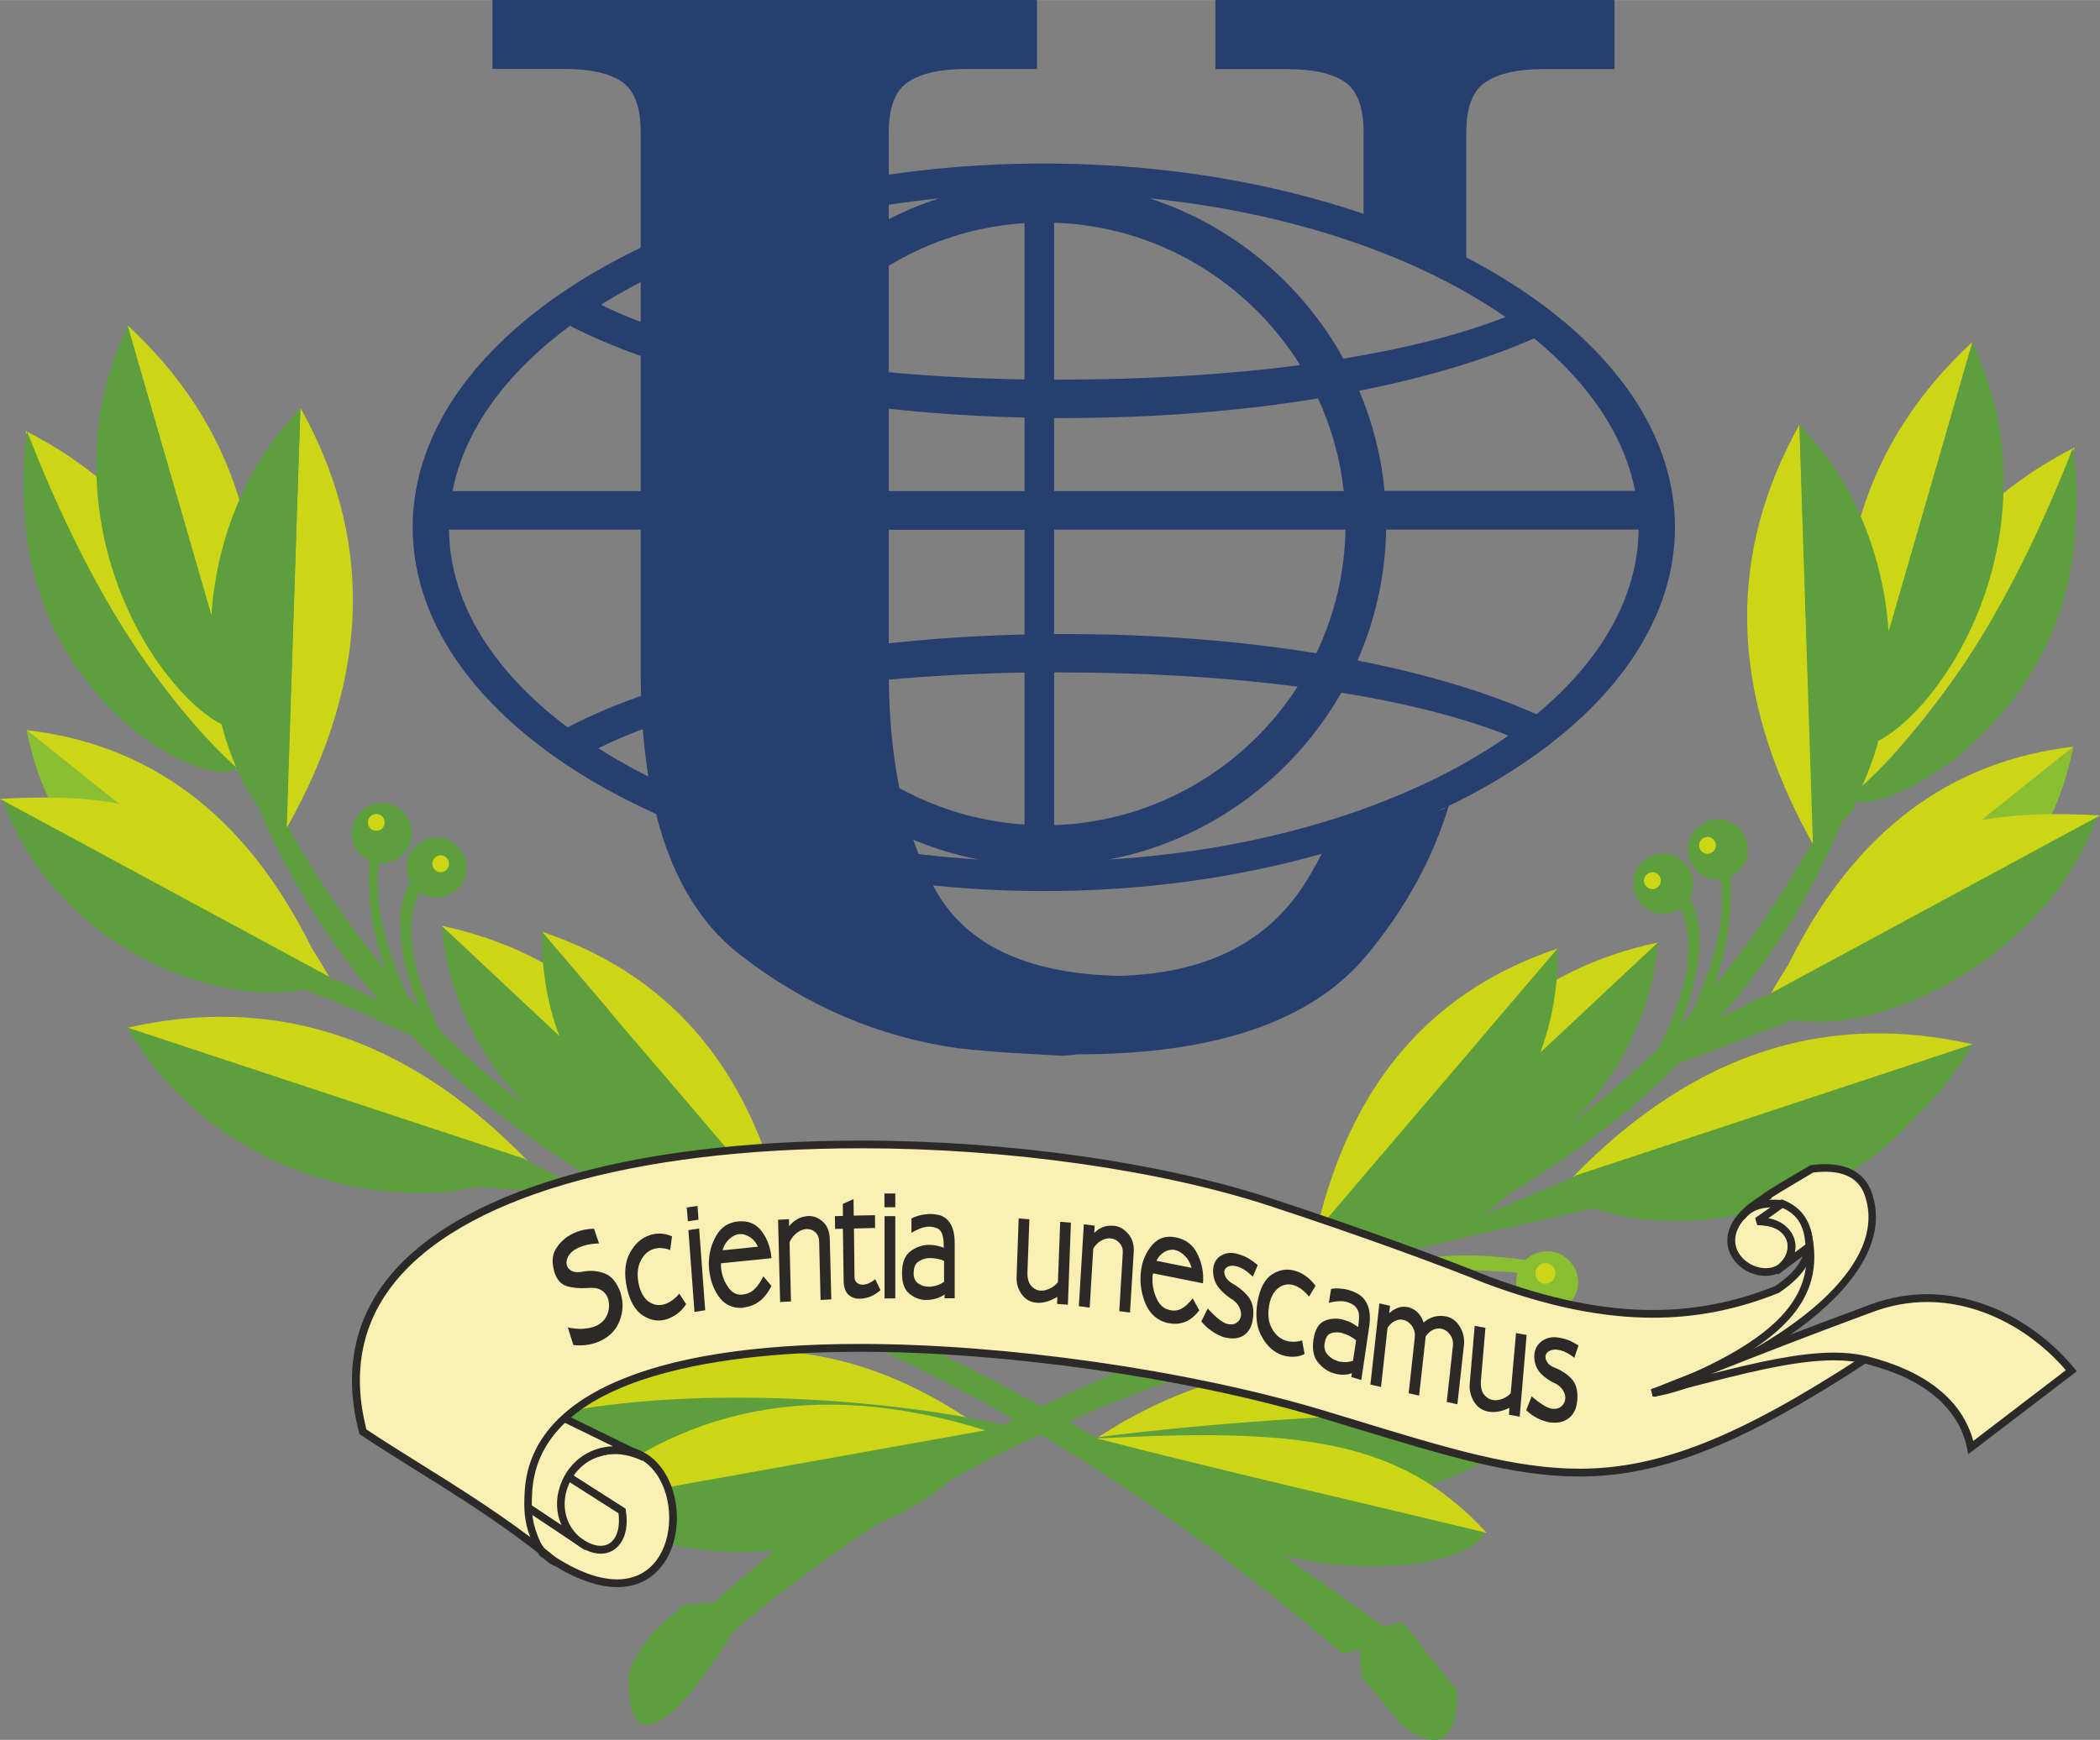 <?xml version="1.0" encoding="UTF-8"?>
<!DOCTYPE svg PUBLIC "-//W3C//DTD SVG 1.1//EN" "http://www.w3.org/Graphics/SVG/1.1/DTD/svg11.dtd">
<!-- Creator: CorelDRAW X6 -->
<svg xmlns="http://www.w3.org/2000/svg" xml:space="preserve" width="19.367cm" height="16.051cm" version="1.1" style="shape-rendering:geometricPrecision; text-rendering:geometricPrecision; image-rendering:optimizeQuality; fill-rule:evenodd; clip-rule:evenodd"
viewBox="0 0 19368 16051"
 xmlns:xlink="http://www.w3.org/1999/xlink">
 <rect x="0" y="0" width="19368" height="16051" fill="#808080" stroke="none"/>
 <defs>
  <style type="text/css">
   <![CDATA[
    .fil3 {fill:#263F6F}
    .fil6 {fill:#2B2A29}
    .fil2 {fill:#5D9E3D}
    .fil1 {fill:#8ABE33}
    .fil0 {fill:#CCD617}
    .fil4 {fill:#FAF0B4}
    .fil5 {fill:#2B2A29;fill-rule:nonzero}
   ]]>
  </style>
 </defs>
 <g id="Layer_x0020_1">
  <path class="fil0" d="M234 3974c1113,567 1823,1546 1945,3128 -785,-789 -1451,-1798 -1945,-3128z"/>
  <path class="fil0" d="M19134 4127c-1113,567 -1839,1562 -1962,3143 784,-789 1468,-1813 1962,-3143z"/>
  <path class="fil1" d="M245 6735c56,276 142,524 258,740 727,1352 2237,1651 2434,1389l-2692 -2129z"/>
  <path class="fil1" d="M19123 6888c-56,276 -142,524 -257,740 -727,1352 -2238,1651 -2434,1389l2692 -2129z"/>
  <path class="fil0" d="M4073 8540c1142,244 2020,958 2512,2357l-2512 -2357z"/>
  <path class="fil0" d="M15295 8693c-1142,244 -2020,958 -2512,2357l2512 -2357z"/>
  <path class="fil0" d="M5000 8596c1108,371 1900,1179 2232,2625l-2232 -2625z"/>
  <path class="fil0" d="M14369 8749c-1108,371 -1900,1179 -2232,2625l2232 -2625z"/>
  <path class="fil0" d="M2771 3762c642,1151 691,2427 -131,3885l131 -3885z"/>
  <path class="fil0" d="M16597 3915c-642,1151 -690,2427 131,3886l-131 -3886z"/>
  <path class="fil0" d="M1176 3000c967,896 1407,2095 1076,3736l-1076 -3736z"/>
  <path class="fil0" d="M18192 3153c-966,896 -1406,2095 -1076,3736l1076 -3736z"/>
  <path class="fil0" d="M1174 9481c1285,-291 2523,24 3690,1225l-3690 -1225z"/>
  <path class="fil0" d="M18195 9634c-1286,-291 -2523,24 -3690,1225l3690 -1225z"/>
  <path class="fil2" d="M1174 9481c163,273 347,505 552,690 912,831 2052,922 2673,778l672 48 180 -90 -408 -204c2,-3 3,-6 4,-10l-3672 -1213z"/>
  <path class="fil2" d="M18195 9634c-163,273 -348,505 -552,691 -817,926 -2190,1094 -2941,820l-1703 387 526 -259 1000 -416c-1,-4 -3,-7 -3,-10l3673 -1213z"/>
  <path class="fil0" d="M5185 13043c1086,-721 2410,-848 3749,50 -1252,-145 -2546,-192 -3749,-50z"/>
  <path class="fil2" d="M5119 13043c228,209 541,350 780,464 152,72 308,129 466,174l-1104 199c274,162 546,278 815,344 376,92 736,110 1068,77l-565 486 -269 18 -275 243c-296,376 -236,430 -231,561 22,564 432,310 955,-553 433,-369 879,-701 1336,-997 279,-119 510,-265 677,-408 270,-151 543,-290 820,-419 981,582 1906,1264 2788,2022l161 -36 18 251 377 450c335,252 503,144 503,-323l-503 -629 -180 36c-308,-223 -618,-441 -930,-654 970,229 1807,23 1865,-219l-1208 -293c961,-81 1665,-571 1652,-823 -1360,-45 -2800,99 -4016,246 91,73 334,47 426,107l-435 -106c-86,-50 -171,-99 -257,-148 316,-138 656,-276 982,-388l-432 -112c-269,119 -536,239 -798,362 -347,-192 -698,-372 -1052,-541l-521 -19c452,206 892,433 1321,679 -33,16 -67,32 -100,48 -1194,-260 -2914,-352 -4137,-100z"/>
  <path class="fil0" d="M5261 13880c991,-869 2229,-1183 3827,-685l-3827 685z"/>
  <path class="fil0" d="M10129 13258c1101,-724 2513,-953 4028,-239 -1421,-4 -2943,99 -4028,239z"/>
  <path class="fil3" d="M9449 3499l0 -1441c-900,58 -1685,547 -2151,1262 632,104 1358,167 2151,180zm0 1031l0 -678c-837,-20 -1623,-106 -2316,-242 -139,283 -232,594 -268,920l2584 0zm0 1323l0 -966 -2600 0c9,433 116,842 302,1204 689,-134 1469,-218 2298,-238zm0 1754l0 -1403c-784,13 -1502,74 -2128,176 468,695 1243,1169 2128,1226zm273 -1405l0 1410c941,-32 1766,-534 2246,-1278 -664,-86 -1409,-131 -2204,-131l-42 0zm0 -1316l0 963c35,0 70,0 105,0 826,0 1610,63 2313,177 166,-347 262,-733 269,-1140l-2687 0zm0 -1031l0 675 2671 0c-33,-302 -115,-590 -237,-855 -708,116 -1497,181 -2330,181 -35,0 -70,0 -105,0zm0 -1801l0 1448c14,0 28,0 42,0 804,0 1558,-47 2227,-134 -476,-764 -1313,-1283 -2269,-1314zm-2819 1192c388,-664 1012,-1175 1756,-1416 -1228,124 -2316,479 -3116,981 351,175 812,322 1360,435zm-415 1283c34,-354 126,-691 268,-1001 -592,-139 -1101,-317 -1499,-523 -586,434 -973,956 -1083,1525l2314 0zm285 1642c-185,-392 -291,-827 -299,-1285l-2333 0c8,683 415,1314 1094,1824 404,-213 927,-396 1537,-538zm2258 1759c-892,-173 -1653,-723 -2108,-1478 -569,116 -1046,269 -1404,451 882,561 2120,941 3512,1026zm3340 -1540c-449,786 -1226,1362 -2142,1539 1485,-92 2794,-519 3683,-1143 -411,-164 -935,-298 -1541,-396zm413 -1505c-7,429 -101,837 -264,1208 641,126 1202,295 1651,496 588,-488 934,-1074 942,-1704l-2329 0zm-248 -1280c123,289 202,599 234,923l2310 0c-101,-518 -431,-997 -931,-1407 -441,195 -989,360 -1613,483zm-1935 -1776c766,249 1405,784 1789,1479 586,-96 1093,-225 1495,-384 -812,-562 -1968,-962 -3285,-1095zm-974 -321c3206,0 5821,1507 5821,3356 0,1848 -2616,3356 -5821,3356 -3206,0 -5821,-1508 -5821,-3356 0,-1849 2615,-3356 5821,-3356z"/>
  <path class="fil3" d="M12576 2004l0 -782c0,-233 -58,-388 -174,-467 -117,-79 -295,-118 -537,-118l-656 0 0 -655 3681 0 0 655 -655 0c-233,0 -409,39 -531,118 -121,79 -181,235 -181,467l0 1172 -948 -389zm-3012 -2023l0 655 -656 0c-232,0 -409,39 -530,118 -121,79 -181,235 -181,467l0 4978c0,817 142,1485 425,2001 283,516 848,783 1694,802 808,-19 1387,-311 1736,-879 52,-84 100,-171 144,-259l1125 -405 44 -36c-147,491 -399,952 -755,1383 -506,614 -1396,920 -2670,920l-140 14c-158,-10 -316,-19 -474,-28 -158,-9 -321,-23 -489,-42 -734,-103 -1406,-391 -2015,-865 -609,-474 -913,-1343 -913,-2607l0 -4978c0,-233 -58,-388 -175,-467 -116,-79 -295,-118 -537,-118l-655 0 0 -655 5020 0z"/>
  <path class="fil2" d="M2771 3762c-216,234 -386,476 -507,725 -196,404 -289,809 -314,1188l-773 -2668c-133,289 -220,572 -258,846 -201,1458 648,2588 1124,2828 38,146 84,280 136,398 -796,-726 -1421,-1795 -1929,-3098 -46,298 -37,576 -16,837 132,1647 1609,2464 1950,2274 61,140 130,257 198,346 279,671 658,1267 1123,1801 -198,-87 -304,-171 -482,-219l-12 5c5,-6 10,-13 14,-19l16 8c-829,-1226 -1856,-1693 -3021,-1640 100,263 224,493 373,687 754,981 1910,1180 2406,1068 306,104 640,255 1001,431 480,490 1037,924 1656,1311l253 -84c208,92 401,143 553,157 434,284 840,367 960,262l-2224 -2608c-2,282 31,542 100,777 19,63 39,124 62,185l-1088 -1018c30,280 91,535 187,761 158,376 380,681 626,921 -298,-223 -573,-463 -828,-718 -226,-464 -359,-933 -187,-1276 44,32 99,50 157,50 152,0 276,-125 276,-277 0,-152 -124,-276 -276,-276 -153,0 -277,125 -277,276 0,49 13,95 36,135 -164,253 -101,731 84,1173 -40,-43 -79,-85 -117,-129 -190,-436 -318,-855 -255,-1220 7,1 16,1 23,1 153,0 277,-124 277,-277 0,-152 -124,-277 -277,-277 -153,0 -277,124 -277,277 0,112 67,209 164,253 -24,321 20,654 150,1016 -337,-409 -633,-849 -895,-1315l-18 -13 125 -3863z"/>
  <path class="fil2" d="M16597 3915c216,234 386,476 507,725 196,404 290,810 314,1188l773 -2668c133,289 220,572 258,846 201,1458 -649,2588 -1125,2828 -38,146 -97,298 -149,416 796,-726 1434,-1813 1942,-3116 46,298 38,576 16,837 -126,1635 -1606,2495 -2008,2425 -62,140 -72,105 -141,194 -279,671 -658,1267 -1123,1801 198,-87 304,-171 482,-219l12 5c-5,-6 -10,-13 -14,-20l-15 9c829,-1226 1857,-1693 3021,-1641 -100,263 -224,493 -373,688 -754,980 -1924,1306 -2421,1194 -306,104 -739,284 -1072,402 -480,490 -952,825 -1572,1212 -371,358 -1386,864 -1766,335l2224 -2608c2,282 -31,542 -100,777 -19,63 -39,124 -61,185l1088 -1018c-30,280 -92,535 -187,761 -159,376 -380,680 -626,920 298,-223 574,-463 828,-718 227,-464 359,-932 187,-1275 -44,31 -99,49 -157,49 -153,0 -277,-125 -277,-277 0,-152 124,-277 277,-277 152,0 277,124 277,277 0,49 -13,95 -36,135 163,253 101,731 -85,1173 40,-42 79,-85 117,-129 190,-436 318,-855 255,-1219 -8,0 -15,1 -23,1 -152,0 -277,-124 -277,-277 0,-153 125,-277 277,-277 152,0 277,124 277,277 0,112 -67,209 -164,252 24,321 -21,654 -150,1016 337,-409 633,-849 895,-1315l18 -12 -125 -3864z"/>
  <path class="fil0" d="M0 7369c404,-22 765,-17 1097,45l-851 -679c1118,131 2009,757 2628,2009 54,84 107,172 161,266l-3034 -1640z"/>
  <path class="fil0" d="M19369 7522c-404,-22 -765,-17 -1097,45l851 -679c-1118,131 -2009,757 -2628,2008 -54,84 -108,172 -161,266l3035 -1640z"/>
  <path class="fil4" d="M4808 13859l622 408c228,25 330,-82 305,-324l-557 -359c1350,-986 1452,1899 -174,744 -73,-121 -193,-243 -197,-469z"/>
  <path class="fil5" d="M5031 14303c251,177 473,267 661,267 150,0 275,-60 361,-174 77,-102 119,-242 119,-394 0,-294 -162,-593 -471,-593 -138,0 -293,58 -460,173l527 340 2 17c13,128 -8,225 -64,286 -58,65 -152,91 -280,76l-16 -6 -562 -368c19,131 81,224 137,306 16,23 31,46 45,69zm661 338c-204,0 -443,-95 -708,-284l-10 -11c-14,-24 -30,-47 -47,-72 -67,-100 -151,-224 -155,-415l-1 -67 671 440c99,9 170,-8 212,-54 40,-44 55,-116 48,-215l-586 -377 42 -30c196,-144 379,-216 544,-216 355,0 541,334 541,664 0,167 -48,322 -134,436 -100,132 -244,202 -417,202z"/>
  <path class="fil4" d="M5191 13592l546 348c49,305 -151,469 -408,272l-336 -234c9,-155 78,-281 198,-386z"/>
  <path class="fil5" d="M5030 13960l319 222c123,94 240,104 305,27 46,-54 64,-144 50,-249l-510 -325c-98,94 -152,200 -165,324zm510 373c-73,0 -153,-32 -232,-93l-351 -244 1 -20c10,-161 78,-295 210,-411l20 -18 582 371 2 16c22,134 -1,248 -64,322 -43,50 -101,77 -168,77z"/>
  <path class="fil4" d="M5414 14269c-530,-301 -110,-1129 526,-826l-772 -377c-186,165 -319,463 -341,812l586 391z"/>
  <path class="fil5" d="M4864 13860l315 210c-50,-110 -56,-238 -13,-364 74,-216 264,-357 487,-364l-479 -234c-172,163 -287,441 -310,752zm532 440c-25,-14 -49,-30 -71,-47l-534 -356 1 -21c21,-347 153,-660 352,-836l18 -16 21 11 772 377 -31 64c-87,-41 -172,-62 -255,-62 -199,0 -371,124 -437,316 -47,137 -37,332 133,466l67 45 -37 60z"/>
  <path class="fil1" d="M13186 11601c308,-36 587,-18 884,22 52,-50 122,-80 199,-80 157,0 286,128 286,286 0,157 -129,286 -286,286 -157,0 -286,-129 -286,-286 0,-30 5,-60 13,-87 -172,-18 -391,-19 -562,-38l-248 -103z"/>
  <path class="fil4" d="M3346 13207c-761,-2918 5400,-3092 8375,-2117 907,297 1650,575 1987,713 1126,422 1936,389 2679,92 130,-87 217,-177 261,-268 44,-91 47,-188 13,-282 -36,-102 -117,-189 -220,-239l-235 159c349,5 345,239 286,356 -215,336 -927,-151 -217,-571 -12,-8 394,-244 434,-269 319,-42 465,76 519,226 335,930 -1580,1819 -1990,1840 976,-292 1611,-385 2012,-341 -2274,1498 -2885,1194 -5082,531 -2357,-698 -7194,-1146 -7294,728 -10,199 3,309 82,481 29,63 134,160 171,167 -600,-500 -1269,-863 -1780,-1205z"/>
  <path class="fil5" d="M3377 13185c150,100 313,202 486,310 322,201 681,425 1027,685 -54,-143 -60,-253 -51,-417 47,-880 1145,-1365 3092,-1365 1340,0 3007,237 4248,605 113,34 221,67 326,99 852,260 1467,447 2063,447 727,0 1456,-286 2577,-1015 -347,-18 -845,61 -1477,229 -179,71 -336,115 -427,120l-12 -69c146,-44 287,-84 421,-119 754,-299 1792,-994 1546,-1675 -60,-165 -220,-235 -474,-203 -12,7 -34,20 -62,37 -74,44 -247,146 -323,195l6 4 -50 29c-220,131 -320,279 -282,419 30,111 151,198 274,198 53,0 127,-17 178,-96 24,-49 41,-133 1,-199 -39,-65 -128,-100 -257,-102l-19 -65 252 -170 18 9c112,54 199,148 238,259 37,105 32,212 -15,309 -47,97 -139,192 -273,282 -388,156 -766,230 -1162,230 -471,0 -978,-104 -1549,-318 -378,-155 -1138,-435 -1985,-713 -1016,-333 -2424,-532 -3765,-532 -2130,0 -3708,461 -4328,1264 -289,374 -369,821 -240,1329zm1743 1262c-42,-8 -109,-70 -146,-112 -381,-301 -789,-555 -1149,-780 -177,-111 -345,-215 -499,-318l-11 -7 -3 -13c-140,-536 -56,-1008 249,-1403 634,-821 2232,-1292 4384,-1292 1348,0 2764,200 3787,536 849,278 1611,559 1989,714 563,211 1061,313 1523,313 387,0 756,-72 1129,-221 117,-79 201,-165 242,-251 39,-80 43,-168 12,-254 -31,-87 -97,-163 -184,-210l-136 92c124,22 185,78 215,127 55,91 35,203 0,271 -55,86 -139,131 -239,131 -156,0 -303,-107 -342,-250 -27,-100 -23,-296 308,-495 25,-25 107,-75 373,-232 34,-20 59,-35 68,-40l14 -5c45,-6 87,-9 128,-9 278,0 387,140 429,258 224,622 -525,1244 -1237,1605 527,-120 932,-162 1229,-130l16 65c-1184,780 -1942,1084 -2703,1084 -606,0 -1226,-189 -2083,-450 -105,-32 -213,-65 -326,-99 -1234,-366 -2894,-602 -4228,-602 -1102,0 -2960,169 -3021,1298 -10,185 -1,291 78,464 7,14 19,33 36,52 42,33 84,67 125,102l-29 62z"/>
  <path class="fil4" d="M15239 12851c746,-295 1223,-487 2028,-784 689,-255 1398,49 1836,578l-927 709c-77,-377 -395,-664 -957,-806 -463,-118 -1129,85 -1981,303z"/>
  <path class="fil5" d="M16913 12478c118,0 221,12 316,36 535,136 869,404 970,779l854 -653c-340,-394 -815,-629 -1277,-629 -169,0 -335,30 -496,89 -599,221 -1013,383 -1497,574 436,-111 817,-196 1131,-196zm1240 938l-11 -55c-77,-375 -399,-644 -931,-779 -89,-22 -186,-33 -298,-33 -369,0 -842,123 -1389,265 -90,23 -182,47 -277,71l-22 -67 229 -91c627,-248 1080,-428 1800,-694 168,-62 343,-94 520,-94 494,0 1001,255 1356,682l24 29 -1001 765z"/>
  <path class="fil5" d="M16088 11251l-56 -44c106,-136 256,-147 401,-137l-4 70c-176,-12 -271,20 -341,110zm-824 1636l-26 -66c1095,-422 1504,-821 1411,-1378l70 -12c100,597 -322,1019 -1456,1456z"/>
  <path class="fil4" d="M16210 11266l226 -161c158,61 242,182 251,394l-307 229c263,-174 143,-471 -169,-461z"/>
  <path class="fil5" d="M16310 11238c114,21 200,87 235,180 16,44 19,90 9,135l97 -72c-11,-174 -76,-279 -210,-337l-130 93zm89 519l-41 -58 39 -29c78,-66 108,-151 81,-227 -32,-87 -129,-142 -253,-142l-14 0 -21 -64 241 -172 18 7c175,68 265,207 274,425l1 19 -282 210c-13,11 -27,21 -42,31z"/>
  <path class="fil0" d="M10117 13270c1851,-97 2796,-1 3595,871 -1212,-293 -2463,-578 -3595,-871z"/>
  <path class="fil0" d="M15748 7721c43,0 77,34 77,78 0,43 -34,77 -77,77 -43,0 -77,-35 -77,-77 0,-43 34,-78 77,-78z"/>
  <path class="fil0" d="M3471 7509c43,0 77,35 77,78 0,43 -34,77 -77,77 -43,0 -78,-34 -78,-77 0,-43 35,-78 78,-78z"/>
  <path class="fil0" d="M4064 7890c43,0 77,35 77,78 0,43 -34,78 -77,78 -43,0 -77,-35 -77,-78 0,-43 34,-78 77,-78z"/>
  <path class="fil0" d="M15240 8046c43,0 77,35 77,78 0,43 -34,78 -77,78 -43,0 -78,-35 -78,-78 0,-43 35,-78 78,-78z"/>
  <path class="fil0" d="M14253 11652c51,0 93,42 93,95 0,52 -41,95 -93,95 -51,0 -92,-43 -92,-95 0,-53 41,-95 92,-95z"/>
  <path class="fil6" d="M8426 11744c0,45 15,77 44,97 29,20 62,29 99,29l11 0c3,0 7,-1 11,-2 22,-2 43,-7 63,-15 21,-8 38,-17 53,-28l0 -193c-2,-1 -6,-3 -10,-4 -4,-2 -8,-3 -13,-6 -13,-4 -29,-8 -47,-11 -19,-4 -38,-5 -59,-5l-12 0c-35,2 -66,13 -95,32 -29,19 -44,54 -44,105zm-17 -504c11,-7 23,-12 35,-16 12,-5 24,-9 36,-12 17,-4 33,-7 50,-9 17,-2 33,-4 50,-4 25,0 49,3 72,8 24,5 43,13 60,25 31,20 54,50 70,89 15,40 23,89 23,144l0 512 -94 0 0 -36c-17,14 -40,26 -71,36 -30,10 -62,15 -95,15l-21 0c-51,-4 -98,-25 -141,-61 -43,-37 -64,-98 -64,-187 0,-95 26,-162 78,-201 52,-39 110,-59 172,-59 6,0 13,1 19,1 7,1 13,1 19,1 16,2 33,5 50,10 17,4 33,9 47,15 0,-62 -5,-105 -15,-129 -10,-24 -25,-41 -45,-51 -6,-2 -12,-4 -18,-6 -6,-2 -13,-4 -18,-5 -6,-1 -12,-2 -18,-3 -7,0 -13,-1 -19,-1 -24,0 -49,5 -77,14 -27,10 -57,24 -88,43l0 -133z"/>
  <polygon class="fil6" points="8157,11137 8257,11137 8257,11010 8157,11010 "/>
  <polygon class="fil6" points="8158,11978 8257,11978 8257,11219 8158,11219 "/>
  <path class="fil6" d="M7775 11335l-73 2 -2 -118 74 -2 -1 -111 99 -44 2 152 196 -4 1 118 -195 5 5 447c0,24 8,42 23,54 15,12 33,18 54,17 8,0 17,-1 26,-3 9,-2 18,-5 28,-10 10,-4 21,-10 30,-16 11,-6 21,-14 30,-22l49 102c-18,15 -37,29 -57,41 -21,12 -41,21 -63,27 -12,3 -24,6 -36,8 -12,2 -23,3 -35,3 -38,1 -72,-10 -100,-33 -29,-23 -45,-63 -49,-120l-7 -492z"/>
  <path class="fil6" d="M7277 11314c16,-21 34,-39 54,-53 21,-14 41,-25 62,-32 10,-3 19,-5 29,-7 10,-2 20,-3 29,-4l2 0c3,0 5,0 7,0 2,0 4,0 6,0 46,1 88,20 127,56 38,37 59,89 60,159l14 554 -99 5 -13 -537c-1,-38 -13,-68 -36,-88 -23,-21 -50,-30 -82,-29 -8,1 -16,2 -25,4 -8,2 -17,5 -25,9 -20,8 -39,22 -58,40 -18,18 -34,40 -47,69l13 546 -100 5 -19 -759 101 -5 1 69z"/>
  <path class="fil6" d="M6817 11385c-9,1 -19,3 -28,6 -9,3 -19,7 -28,13 -20,12 -39,28 -57,50 -17,21 -31,48 -40,80l326 -33c-12,-28 -28,-50 -47,-68 -19,-17 -40,-30 -61,-38 -10,-5 -20,-8 -30,-9 -11,-2 -21,-2 -29,-1l-2 0 -2 0zm-167 271c0,1 0,3 0,5 0,2 0,5 0,7 -1,2 -1,4 -1,6 0,1 0,4 0,6 1,10 2,20 3,30 2,10 3,21 5,31 12,53 34,101 66,144 33,42 73,62 122,58l5 -1c43,-4 79,-21 109,-50 30,-29 57,-69 81,-118l75 89c-34,67 -73,115 -116,145 -43,31 -90,48 -142,54l-11 3c-94,5 -168,-32 -221,-110 -53,-78 -82,-170 -87,-276 -1,-7 -1,-13 -1,-21 0,-7 0,-14 1,-22 3,-86 26,-166 71,-242 44,-75 111,-118 199,-126 93,-9 165,21 218,92 52,70 82,153 89,247l-467 47z"/>
  <polygon class="fil6" points="6433,11125 6442,11252 6344,11266 6334,11139 "/>
  <polygon class="fil6" points="6405,12103 6349,11348 6448,11333 6504,12087 "/>
  <path class="fil6" d="M6328 12031c-19,29 -41,55 -66,76 -25,21 -51,37 -79,50 -5,2 -10,3 -15,6 -5,3 -11,5 -16,6 -75,25 -148,14 -221,-32 -73,-46 -123,-133 -150,-261 -27,-129 -17,-236 29,-319 46,-84 107,-138 182,-162 7,-3 15,-5 23,-7 7,-2 15,-3 23,-5 26,-4 53,-4 80,-1 27,4 53,12 80,23l-17 127c-4,-2 -9,-4 -14,-5 -5,-1 -10,-3 -14,-5 -23,-6 -45,-9 -66,-9 -21,0 -41,4 -59,9 -54,18 -94,55 -121,114 -28,58 -33,127 -17,205 16,79 48,134 93,167 47,32 97,40 150,22 23,-8 45,-19 67,-35 23,-16 44,-36 65,-61l64 98z"/>
  <path class="fil6" d="M5525 11471c-42,1 -79,5 -112,13 -33,8 -61,18 -86,30 -42,21 -71,47 -87,77 -15,30 -19,58 -12,82 1,4 3,8 4,11 2,3 4,6 6,10 11,16 27,28 49,36 23,8 50,8 82,2 71,-14 137,-10 201,13 64,22 112,76 146,161 1,2 1,4 2,7 1,2 2,5 4,8 1,3 1,6 2,8 1,3 1,5 2,7 24,81 21,163 -10,245 -30,82 -87,144 -170,185 -34,17 -73,30 -116,38 -43,8 -90,10 -142,4l-51 -162c8,2 18,3 27,5 9,2 19,3 28,4 13,1 26,2 39,3 13,1 25,2 35,1 27,-1 52,-5 75,-9 23,-5 43,-12 62,-21 50,-25 83,-61 100,-107 17,-46 19,-94 4,-144 -1,-2 -1,-4 -2,-5 0,-2 -1,-3 -1,-4 -12,-30 -33,-53 -63,-70 -30,-17 -71,-22 -123,-17 -74,5 -138,-1 -193,-18 -54,-17 -91,-62 -114,-135 0,-1 -1,-2 -1,-3 0,-1 0,-1 0,-2l-1 -2c1,-1 1,-3 0,-5 -22,-82 -14,-150 24,-206 37,-56 85,-98 144,-128 5,-3 10,-4 15,-7 6,-3 11,-5 17,-7 29,-12 58,-21 87,-26 30,-5 58,-8 83,-8l45 134z"/>
  <path class="fil6" d="M14521 12527c-7,-5 -13,-10 -19,-15 -6,-5 -13,-9 -20,-13 -19,-13 -38,-24 -58,-32 -20,-8 -40,-13 -62,-16 -21,-3 -41,0 -61,7 -20,7 -33,18 -40,31 -1,3 -2,4 -3,7 -1,3 -2,5 -2,9 -1,1 -2,2 -2,4l0 4c0,4 0,6 0,9 0,3 1,6 1,10 3,15 11,29 22,44 12,15 29,27 50,36 67,26 121,60 163,103 42,43 62,104 58,185l-1 15c-5,72 -29,127 -72,163 -44,37 -99,52 -167,45l-13 0c-19,-4 -38,-9 -58,-16 -21,-7 -41,-15 -61,-25 -17,-9 -34,-20 -51,-32 -17,-12 -33,-26 -49,-41l50 -127c38,32 72,58 104,78 31,20 60,32 84,36 37,4 67,-4 88,-24 21,-19 33,-42 34,-69 0,-3 0,-4 1,-6 0,-2 0,-4 -1,-7 0,-25 -10,-50 -28,-75 -18,-25 -44,-45 -79,-59 -70,-37 -117,-76 -144,-118 -26,-41 -37,-88 -34,-139 4,-54 27,-96 68,-126 41,-30 89,-42 144,-35 22,3 42,7 62,12 19,5 38,11 56,19 12,6 26,13 38,20 12,7 26,15 39,24l-39 115z"/>
  <path class="fil6" d="M13922 12987c-36,18 -70,29 -103,35 -32,5 -62,6 -88,1 -60,-10 -105,-41 -136,-92 -31,-51 -45,-106 -40,-166l46 -534 99 18 -41 480c-5,58 3,102 25,132 23,30 51,48 83,54 7,1 14,2 21,2 7,1 15,0 22,-1 21,-3 44,-9 65,-20 22,-11 41,-25 58,-43l49 -555 98 17 -64 754 -99 -18 4 -64z"/>
  <path class="fil6" d="M13090 12875l-98 -22 56 -512c5,-41 -4,-77 -25,-108 -22,-31 -49,-50 -81,-57 -6,-1 -12,-2 -19,-3 -6,-1 -13,-1 -19,1 -18,3 -37,10 -55,22 -19,12 -36,29 -52,53l-60 546 -98 -22 83 -749 98 22 -8 68c5,-4 10,-8 15,-12 5,-4 10,-7 15,-11 25,-17 49,-28 74,-33 23,-4 48,-4 72,1 34,9 63,25 87,49 24,23 43,55 55,93 23,-21 47,-36 71,-45 24,-10 48,-15 71,-16 12,-1 23,-1 35,0 12,1 22,3 35,5 50,12 91,43 122,94 31,51 44,108 38,169l-61 547 -98 -22 57 -517c4,-38 -4,-73 -26,-103 -21,-30 -48,-48 -79,-55 -5,-1 -10,-2 -15,-3 -5,-1 -10,0 -16,1 -19,0 -39,6 -59,18 -21,12 -39,30 -56,54l-61 548z"/>
  <path class="fil6" d="M12217 12390c-7,44 3,80 28,108 25,28 56,47 93,58 4,1 8,3 10,4 4,1 7,1 12,1 22,4 43,6 64,4 21,-2 39,-6 55,-12l28 -189c-2,-2 -5,-4 -9,-7 -3,-3 -8,-6 -12,-9 -12,-8 -27,-17 -44,-26 -18,-9 -37,-16 -57,-22 -2,-1 -4,-1 -6,-2 -2,-1 -4,-1 -6,-2 -34,-8 -66,-7 -97,3 -31,10 -51,40 -58,90zm56 -498c12,-3 25,-5 37,-6 13,-1 25,-1 37,0 17,1 34,3 51,5 17,3 33,7 49,12 24,7 48,17 70,29 21,12 40,26 55,42 27,29 45,65 55,109 9,44 10,94 2,148l-74 500 -92 -28 5 -36c-19,9 -43,14 -74,15 -31,1 -62,-4 -96,-14 -3,-1 -7,-3 -10,-4 -4,-1 -6,-2 -10,-3 -49,-20 -92,-53 -129,-102 -36,-48 -48,-116 -35,-202 14,-93 49,-151 106,-174 57,-22 116,-25 177,-6 6,2 12,4 19,6 6,3 12,4 18,6 16,7 32,15 48,24 16,10 30,19 44,29 9,-61 11,-105 5,-131 -6,-26 -19,-47 -36,-63 -6,-4 -11,-8 -17,-12 -5,-4 -11,-7 -17,-10 -6,-3 -12,-6 -17,-8 -6,-2 -12,-4 -18,-6 -23,-7 -49,-10 -77,-8 -28,1 -59,6 -93,15l20 -129z"/>
  <path class="fil6" d="M12033 12490c-27,14 -56,23 -86,25 -30,3 -59,1 -87,-5 -6,-1 -12,-3 -16,-4 -5,-1 -11,-2 -16,-4 -76,-25 -139,-80 -188,-166 -50,-85 -64,-192 -43,-320 21,-129 67,-217 137,-261 70,-45 144,-54 219,-29 7,3 15,6 23,8 8,4 15,7 22,10 25,13 49,29 72,49 23,20 44,43 63,69l-60 99c-3,-4 -7,-8 -11,-12 -4,-4 -8,-9 -10,-13 -20,-20 -38,-36 -57,-49 -19,-13 -38,-23 -57,-29 -54,-18 -104,-10 -148,24 -45,34 -74,90 -86,169 -13,78 -5,146 26,203 30,57 72,94 127,113 23,7 47,11 73,11 26,0 52,-4 79,-13l23 125z"/>
  <path class="fil6" d="M11557 11781c-6,-6 -12,-12 -18,-18 -6,-5 -12,-10 -18,-16 -18,-16 -37,-29 -56,-40 -19,-11 -39,-20 -60,-25 -21,-6 -42,-7 -62,-3 -20,4 -34,13 -42,25 -1,2 -2,4 -4,7 -1,2 -2,5 -2,8 -1,1 -2,2 -2,4 0,1 -1,3 -1,4 -1,3 -1,6 -1,9 0,3 0,6 1,9 2,15 8,30 19,47 11,16 27,30 46,43 65,36 116,78 155,126 39,49 54,112 45,192l-2 14c-10,72 -38,122 -84,152 -46,29 -102,36 -169,20l-13 -2c-19,-7 -38,-15 -57,-24 -20,-10 -39,-22 -58,-35 -16,-12 -33,-25 -49,-39 -15,-15 -31,-31 -46,-48l59 -119c36,37 68,69 97,93 30,24 57,40 81,48 37,9 67,5 89,-10 23,-16 36,-37 40,-64 0,-2 1,-4 1,-6 0,-3 0,-4 0,-7 1,-25 -7,-52 -23,-79 -16,-27 -41,-51 -75,-70 -67,-47 -111,-94 -134,-139 -22,-45 -30,-93 -24,-143 8,-53 34,-92 77,-115 43,-24 92,-28 145,-13 21,6 42,13 61,21 19,8 36,17 53,28 12,7 24,16 37,25 12,9 24,19 37,30l-47 109z"/>
  <path class="fil6" d="M10837 11531c-9,-2 -19,-3 -28,-2 -10,0 -19,2 -30,4 -21,5 -42,16 -62,32 -21,15 -37,37 -51,66l324 65c-8,-30 -21,-57 -37,-80 -16,-23 -35,-42 -54,-55 -9,-7 -19,-13 -29,-18 -10,-5 -20,-8 -29,-10l-2 0 -2 0zm-202 215c0,1 -1,3 -1,5 0,2 0,4 -1,6 -1,2 -2,4 -2,5 0,2 0,4 -1,6 -1,9 -1,20 -1,29 0,11 0,21 0,33 4,55 18,109 44,161 26,51 62,82 111,93l5 2c42,9 81,3 114,-17 33,-20 65,-50 97,-91l61 110c-43,55 -88,92 -135,108 -46,17 -95,21 -146,10l-12 -1c-93,-23 -160,-81 -201,-173 -40,-93 -56,-191 -45,-296 0,-6 1,-13 2,-20 1,-7 3,-14 4,-22 15,-83 50,-154 104,-215 55,-60 126,-82 213,-64 92,18 159,70 200,155 41,85 58,174 50,269l-463 -93z"/>
  <path class="fil6" d="M10093 11374c18,-19 36,-33 58,-44 21,-11 43,-18 64,-21 9,-1 20,-2 30,-2 10,0 20,0 29,1l3 0c2,0 4,0 6,1 2,1 4,1 7,1 45,9 85,35 120,78 35,43 51,99 46,168l-34 552 -99 -12 32 -535c3,-38 -7,-69 -29,-93 -21,-25 -47,-39 -79,-43 -8,-1 -17,-2 -25,-1 -9,1 -17,2 -26,5 -20,5 -40,15 -60,29 -20,15 -37,34 -53,60l-33 545 -100 -13 46 -756 100 13 -4 68z"/>
  <path class="fil6" d="M9753 11963c-35,21 -69,37 -101,45 -32,9 -61,12 -88,10 -60,-4 -107,-31 -141,-78 -34,-48 -50,-102 -47,-162l19 -538 99 8 -18 483c-2,58 9,101 33,129 24,28 52,43 85,46 7,1 14,1 21,0 7,0 14,-1 22,-3 21,-5 43,-14 64,-26 21,-13 40,-29 56,-48l21 -558 99 8 -28 757 -99 -7 1 -64z"/>
 </g>
</svg>
